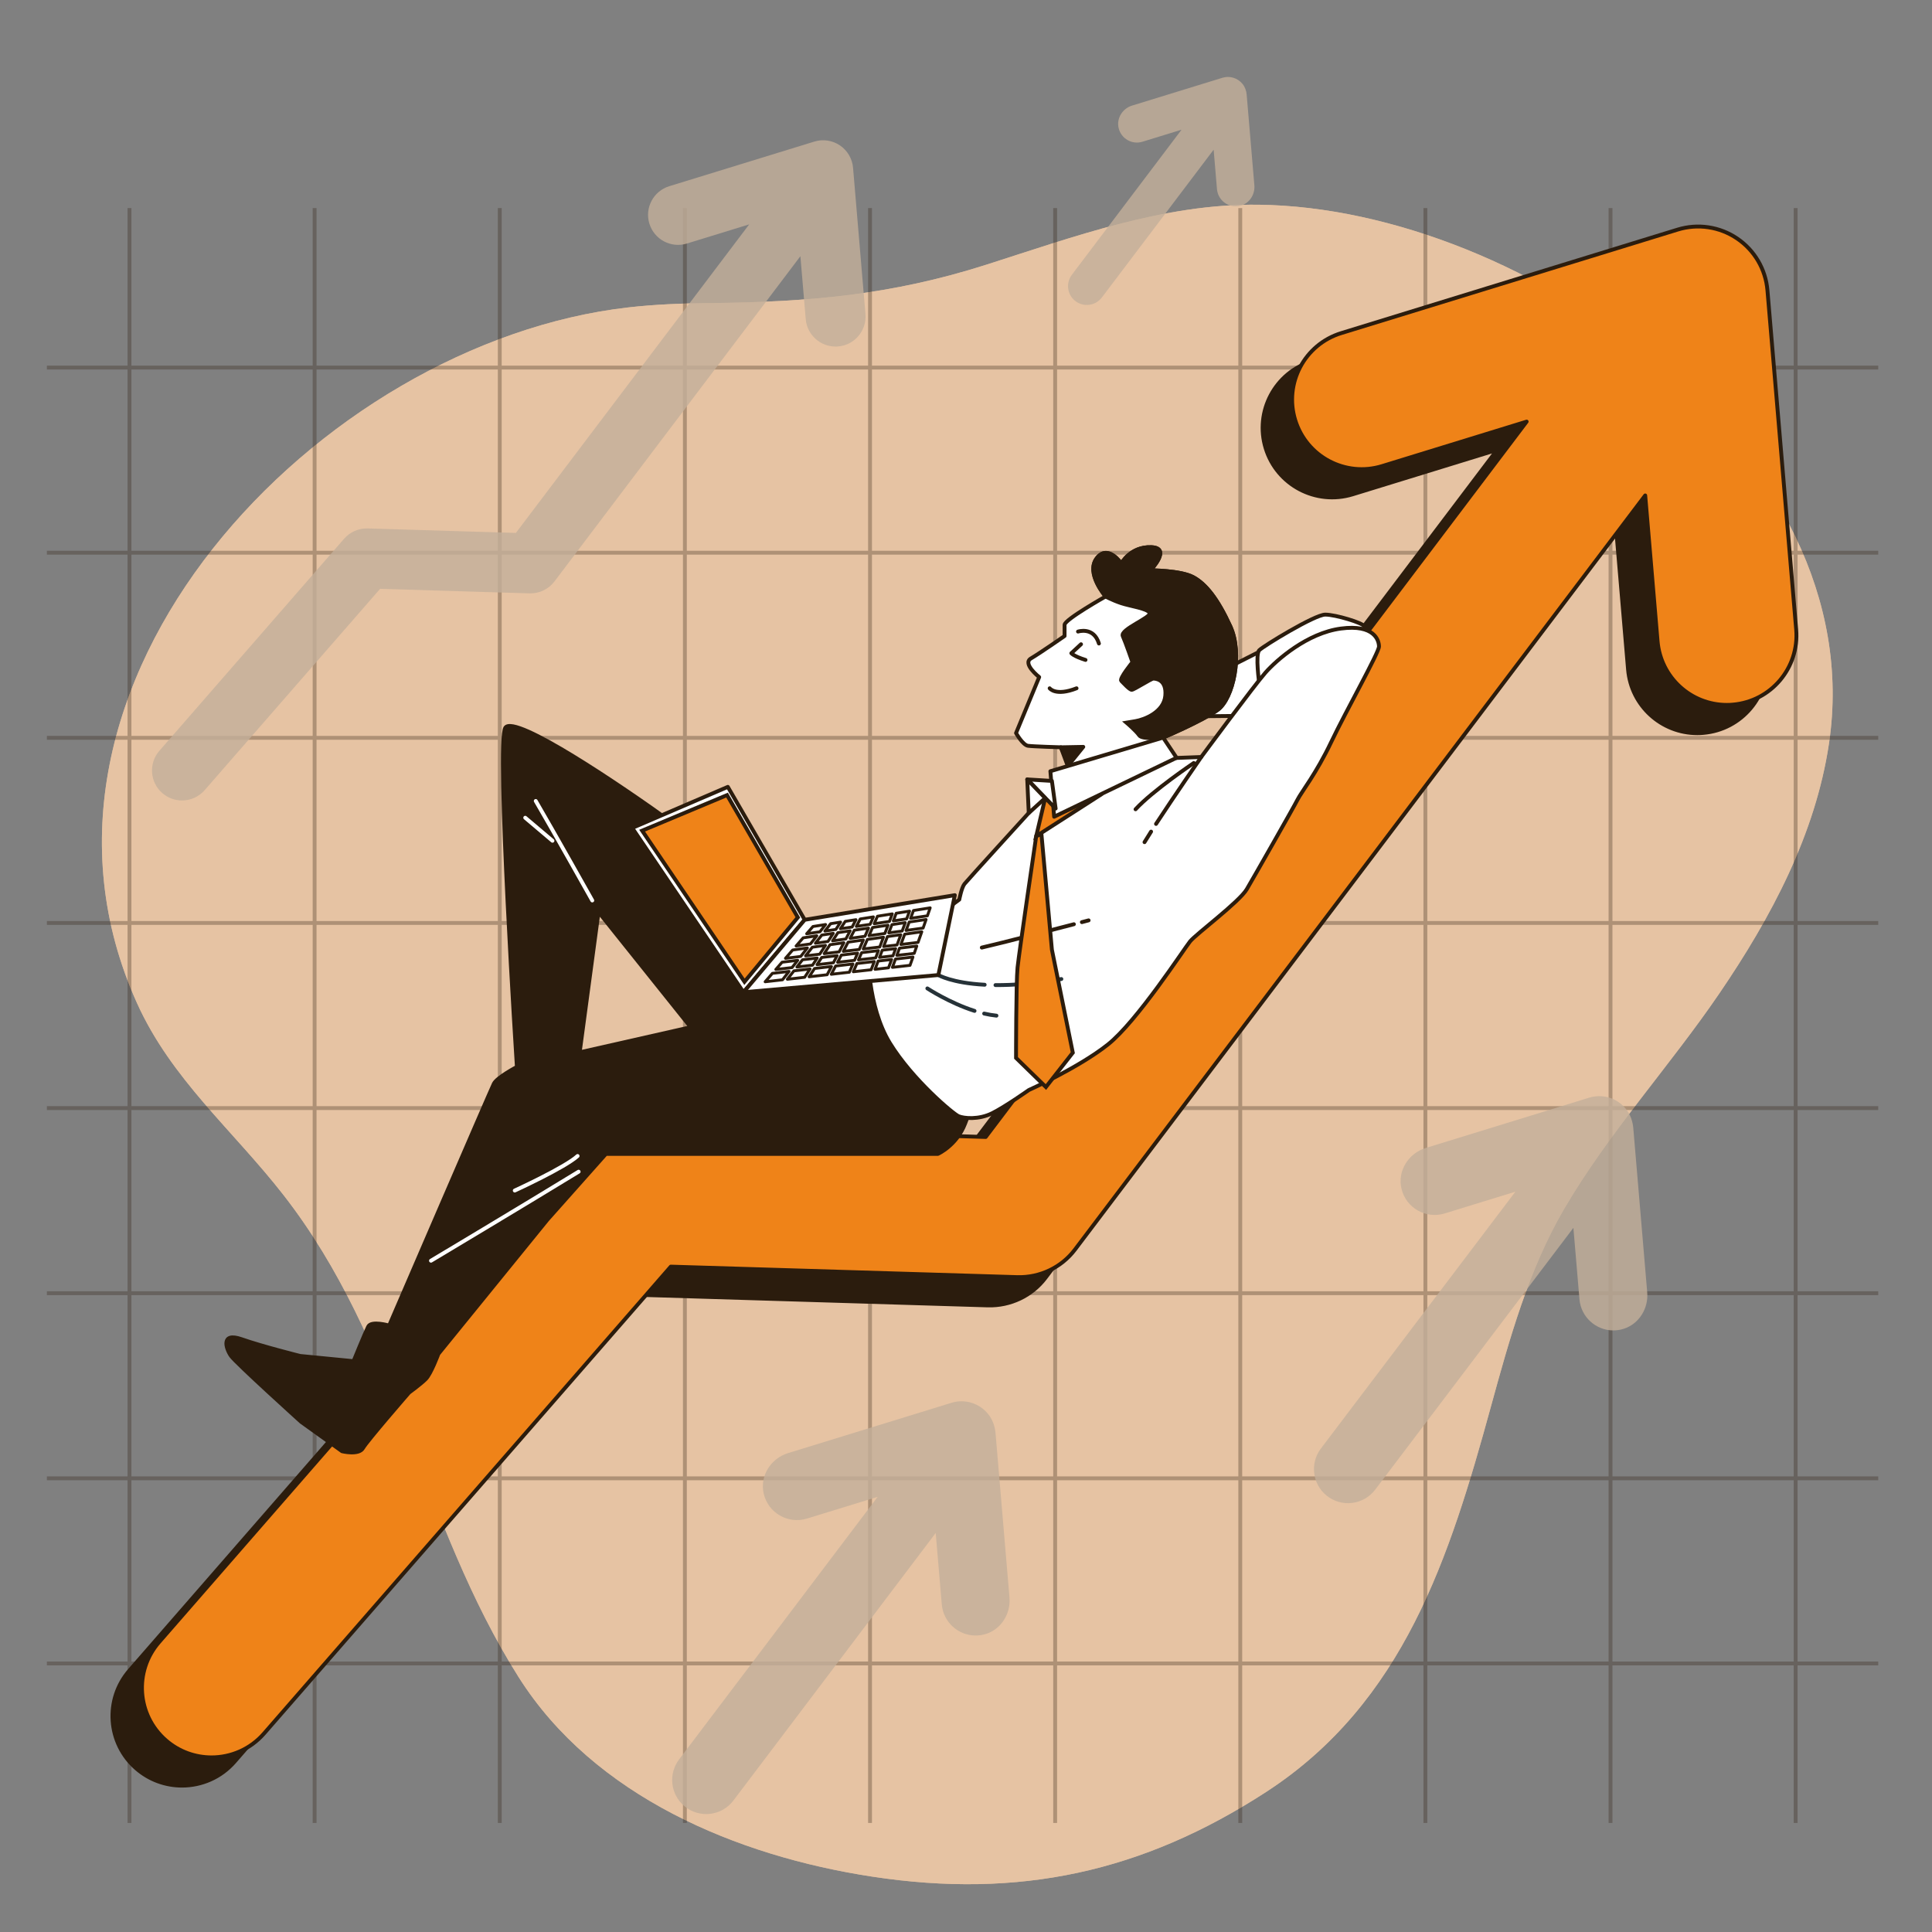 <?xml version="1.0" encoding="utf-8"?>
<!-- Generator: Adobe Illustrator 27.7.0, SVG Export Plug-In . SVG Version: 6.00 Build 0)  -->
<svg version="1.1" id="Capa_1" xmlns="http://www.w3.org/2000/svg" xmlns:xlink="http://www.w3.org/1999/xlink" x="0px" y="0px"
	 viewBox="0 0 500 500" style="enable-background:new 0 0 500 500;" xml:space="preserve">
<rect x="0" y="0" width="500" height="500" fill="#808080" stroke="none"/>
<style type="text/css">
	.st0{opacity:0.8;}
	.st1{fill:#FFD3AB;}
	.st2{opacity:0.8;fill:#FFD3AB;enable-background:new    ;}
	.st3{opacity:0.3;}
	.st4{fill:none;stroke:#2B1C0D;stroke-miterlimit:10;}
	.st5{opacity:0.8;fill:#C3AF9A;enable-background:new    ;}
	.st6{fill:#2B1C0D;stroke:#2B1C0D;stroke-miterlimit:10;}
	.st7{fill:#EF8318;stroke:#2B1C0D;stroke-linecap:round;stroke-linejoin:round;stroke-miterlimit:10;}
	.st8{fill:#2B1C0D;stroke:#2B1C0D;stroke-linecap:round;stroke-linejoin:round;stroke-miterlimit:10;}
	.st9{fill:#FFFFFF;stroke:#2B1C0D;stroke-linecap:round;stroke-linejoin:round;stroke-miterlimit:10;}
	.st10{fill:none;stroke:#263238;stroke-linecap:round;stroke-linejoin:round;stroke-miterlimit:10;}
	.st11{fill:none;stroke:#2B1C0D;stroke-linecap:round;stroke-linejoin:round;stroke-miterlimit:10;}
	.st12{fill:#EF8318;stroke:#2B1C0D;stroke-miterlimit:10;}
	.st13{fill:none;stroke:#FFFFFF;stroke-linecap:round;stroke-linejoin:round;stroke-miterlimit:10;}
	.st14{fill:none;stroke:#2B1C0D;stroke-width:0.75;stroke-linecap:round;stroke-linejoin:round;stroke-miterlimit:10;}
	.st15{fill:#FFFFFF;stroke:#2B1C0D;stroke-width:0.75;stroke-linecap:round;stroke-linejoin:round;stroke-miterlimit:10;}
</style>
<g id="Background_Simple">
	<g class="st0">
		<path class="st1" d="M183.51,78.44c-7,0.07-13.98,0.33-20.91,1.12C82.69,88.68-1.81,176.9,35.44,259.57
			c8.88,19.7,24.83,32.9,37.89,49.65c29.7,38.1,35.64,84.88,60.87,124.79c19.55,30.94,56.56,46.33,91.54,51.66
			c38.01,5.8,69.99-1.19,101.87-21.87c35.74-23.18,47.58-60.95,58.24-99.78c4.79-17.46,9.77-35.45,18.97-51.18
			c11.52-19.7,27.35-36.96,40.19-55.81c13.36-19.6,24.83-41.12,28.33-64.62c11.21-75.25-78.71-138.66-147.72-139.43
			c-24.43-0.27-47.58,8.25-70.38,15.53C230.61,76.36,209.41,78.17,183.51,78.44z"/>
		<path class="st2" d="M183.51,78.44c-7,0.07-13.98,0.33-20.91,1.12C82.69,88.68-1.81,176.9,35.44,259.57
			c8.88,19.7,24.83,32.9,37.89,49.65c29.7,38.1,35.64,84.88,60.87,124.79c19.55,30.94,56.56,46.33,91.54,51.66
			c38.01,5.8,69.99-1.19,101.87-21.87c35.74-23.18,47.58-60.95,58.24-99.78c4.79-17.46,9.77-35.45,18.97-51.18
			c11.52-19.7,27.35-36.96,40.19-55.81c13.36-19.6,24.83-41.12,28.33-64.62c11.21-75.25-78.71-138.66-147.72-139.43
			c-24.43-0.27-47.58,8.25-70.38,15.53C230.61,76.36,209.41,78.17,183.51,78.44z"/>
	</g>
</g>
<g id="Grid">
	<g class="st3">
		<g>
			<line class="st4" x1="33.51" y1="53.85" x2="33.51" y2="471.78"/>
			<line class="st4" x1="81.42" y1="53.85" x2="81.42" y2="471.78"/>
			<line class="st4" x1="129.34" y1="53.85" x2="129.34" y2="471.78"/>
			<line class="st4" x1="177.25" y1="53.85" x2="177.25" y2="471.78"/>
			<line class="st4" x1="225.16" y1="53.85" x2="225.16" y2="471.78"/>
			<line class="st4" x1="273.07" y1="53.85" x2="273.07" y2="471.78"/>
			<line class="st4" x1="320.98" y1="53.85" x2="320.98" y2="471.78"/>
			<line class="st4" x1="368.89" y1="53.85" x2="368.89" y2="471.78"/>
			<line class="st4" x1="416.8" y1="53.85" x2="416.8" y2="471.78"/>
			<line class="st4" x1="464.71" y1="53.85" x2="464.71" y2="471.78"/>
		</g>
		<g>
			<line class="st4" x1="486.09" y1="95.13" x2="12.14" y2="95.13"/>
			<line class="st4" x1="486.09" y1="143.04" x2="12.14" y2="143.04"/>
			<line class="st4" x1="486.09" y1="190.95" x2="12.14" y2="190.95"/>
			<line class="st4" x1="486.09" y1="238.86" x2="12.14" y2="238.86"/>
			<line class="st4" x1="486.09" y1="286.77" x2="12.14" y2="286.77"/>
			<line class="st4" x1="486.09" y1="334.68" x2="12.14" y2="334.68"/>
			<line class="st4" x1="486.09" y1="382.59" x2="12.14" y2="382.59"/>
			<line class="st4" x1="486.09" y1="430.5" x2="12.14" y2="430.5"/>
		</g>
	</g>
</g>
<g id="Arrows_2">
	<path class="st5" d="M223.98,81.28l-3.21-37.87c-0.2-2.34-1.45-4.46-3.39-5.78c-1.95-1.31-4.38-1.68-6.63-0.99L173.2,48.19
		c-4.1,1.26-6.4,5.61-5.14,9.7c1.26,4.1,5.6,6.4,9.7,5.14l16.13-4.96l-60.38,79.85l-38.36-1.16c-2.33-0.06-4.56,0.91-6.09,2.66
		L41.25,194.3c-2.82,3.23-2.48,8.14,0.75,10.95c1.47,1.28,3.29,1.91,5.1,1.91c2.17,0,4.32-0.9,5.86-2.66l45.41-52.11l38.69,1.17
		c2.51,0.07,4.91-1.07,6.43-3.08l63.65-84.17l1.38,16.27c0.34,4.05,3.74,7.11,7.73,7.11c0.22,0,0.44-0.01,0.66-0.03
		C221.17,89.31,224.34,85.55,223.98,81.28z"/>
	<path class="st5" d="M426.3,334.46L422.7,292c-0.15-1.81-0.76-3.57-1.9-4.99c-2.34-2.91-6.11-3.98-9.5-2.94l-42.33,13.03
		c-4.49,1.38-7.36,5.97-6.27,10.54c1.19,5,6.33,7.88,11.17,6.4l18.31-5.63l-50.34,66.48c-2.85,3.77-2.22,9.12,1.42,12.12l0,0
		c3.87,3.18,9.6,2.51,12.63-1.48l51.3-67.76l1.57,18.47c0.39,4.6,4.24,8.07,8.77,8.07c0.89,0,1.81-0.13,2.73-0.43
		C424.22,342.59,426.65,338.6,426.3,334.46z"/>
	<path class="st5" d="M261.25,413.43l-3.6-42.46c-0.15-1.81-0.76-3.57-1.9-4.99c-2.34-2.91-6.11-3.98-9.49-2.94l-42.33,13.03
		c-4.49,1.38-7.36,5.97-6.27,10.54c1.19,5,6.33,7.88,11.17,6.4l18.31-5.63l-51.4,67.97c-2.85,3.77-2.22,9.11,1.43,12.12l0,0
		c3.87,3.18,9.61,2.51,12.63-1.49l52.36-69.25l1.57,18.47c0.39,4.6,4.24,8.07,8.77,8.07c0.89,0,1.81-0.13,2.73-0.43
		C259.17,421.57,261.6,417.57,261.25,413.43z"/>
	<path class="st5" d="M324.63,47.96l-1.99-23.45c-0.08-1-0.42-1.97-1.05-2.76c-1.29-1.61-3.37-2.2-5.24-1.62l-23.38,7.2
		c-2.48,0.76-4.07,3.3-3.47,5.82c0.66,2.76,3.5,4.36,6.17,3.53l10.11-3.11l-28.39,37.55c-1.57,2.08-1.23,5.03,0.79,6.69l0,0
		c2.14,1.76,5.31,1.39,6.98-0.82l28.93-38.25l0.86,10.2c0.22,2.54,2.34,4.46,4.84,4.46c0.49,0,1-0.07,1.51-0.24
		C323.48,52.45,324.82,50.24,324.63,47.96z"/>
</g>
<g id="Arrow_1">
	<path class="st6" d="M457.21,170.23l-7.44-87.81c-0.46-5.43-3.35-10.35-7.86-13.4c-4.51-3.05-10.16-3.89-15.37-2.29l-87.07,26.79
		c-9.5,2.92-14.83,13-11.91,22.5c2.92,9.5,12.99,14.83,22.5,11.91l37.4-11.51l-140,185.14l-88.94-2.7
		c-5.4-0.15-10.57,2.1-14.12,6.17L33.53,432.29c-6.53,7.5-5.75,18.87,1.75,25.4c3.41,2.97,7.62,4.43,11.82,4.43
		c5.02,0,10.02-2.09,13.58-6.17l105.28-120.83l89.71,2.72c5.81,0.15,11.38-2.48,14.9-7.14l147.57-195.16l3.2,37.73
		c0.8,9.39,8.66,16.48,17.92,16.48c0.51,0,1.02-0.02,1.54-0.07C450.7,188.84,458.05,180.13,457.21,170.23z"/>
	<path class="st7" d="M464.85,162.92l-7.44-87.81c-0.46-5.43-3.35-10.35-7.86-13.4c-4.51-3.05-10.16-3.89-15.37-2.29l-87.07,26.79
		c-9.5,2.92-14.83,13-11.91,22.5c2.92,9.5,12.99,14.83,22.5,11.91l37.4-11.51l-140,185.14l-88.94-2.7
		c-5.4-0.15-10.57,2.1-14.12,6.17L41.17,424.98c-6.53,7.5-5.75,18.87,1.75,25.4c3.41,2.97,7.62,4.43,11.82,4.43
		c5.02,0,10.02-2.09,13.58-6.17L173.6,327.8l89.71,2.72c5.81,0.15,11.38-2.48,14.9-7.14l147.57-195.16l3.2,37.73
		c0.8,9.39,8.66,16.48,17.92,16.48c0.51,0,1.02-0.02,1.54-0.07C458.34,181.53,465.69,172.82,464.85,162.92z"/>
</g>
<g id="Character">
	<g>
		<path class="st8" d="M227.68,245.08l-16.65-0.97l-6.8-2.13c0,0-15.99-18.7-29.81-28.73s-41.19-28.46-43.63-24.93
			c-2.44,3.52,2.98,87.8,2.98,87.8s-5.15,2.71-5.96,4.34s-27.1,62.6-27.1,62.6s-4.61-1.36-5.42,0.27c-0.81,1.63-3.79,8.94-3.79,8.94
			l-13.82-1.35c0,0-9.76-2.44-15.18-4.34s-4.06,2.44-2.71,4.34c1.36,1.9,18.16,17.07,18.16,17.07l10.57,7.59
			c0,0,4.34,1.08,5.42-0.81s11.92-14.36,11.92-14.36s2.98-2.17,4.34-3.52c1.35-1.36,3.25-6.5,3.25-6.5l28.18-34.69l15.18-17.07
			h85.91c0,0,4.88-2.17,7.05-7.86c2.17-5.69,2.17-5.69,2.17-5.69L227.68,245.08z M150.02,272.34l4.88-36.31l23.85,29.81
			L150.02,272.34z"/>
		<g>
			<path class="st9" d="M332.31,165.44l-18.84,9.53l-4.88,10.42l23.27-0.22c0,0,5.76-12.41,5.98-16.18
				C338.08,165.22,332.31,165.44,332.31,165.44z"/>
			<path class="st9" d="M325.9,176.94c0,0-1.08-7.59,0-8.67s14.36-9.21,17.07-9.21c2.71,0,9.76,2.17,10.03,2.98s0.81,3.52,0.81,4.61
				s-8.13,7.59-9.21,8.94C343.52,176.94,325.9,176.94,325.9,176.94z"/>
		</g>
		<path class="st9" d="M300.64,196.3l10.24-0.39c0,0,13.72-18.55,16.62-21.84s10.82-10.24,19.52-11.4c8.7-1.16,9.86,3.09,9.86,4.64
			s-8.5,16.62-12.37,24.74c-3.86,8.12-7.73,12.95-8.7,14.88c-0.97,1.93-11.21,19.91-13.14,23.19c-1.93,3.29-13.14,11.6-14.69,13.53
			s-13.72,20.68-21.26,26.67c-7.54,5.99-20.48,11.79-20.48,11.79s-5.99,4.25-9.47,5.99c-3.48,1.74-7.34,1.35-8.7,0.77
			s-11.98-9.47-17.78-18.94s-5.8-23.58-5.41-24.93c0.39-1.35,3.67-3.48,4.64-3.67s10.82-2.71,10.82-2.71l7.92-5.8
			c0,0,0.58-3.09,1.35-4.06s16.62-18.36,16.62-18.36l5.99-6.96l14.11-3.67L300.64,196.3z"/>
		<g>
			<g>
				<path class="st10" d="M257.63,254.94c4.48,0.04,10.11-0.36,17.05-1.57"/>
				<path class="st10" d="M242.85,252.34c0,0,3.46,2.06,11.98,2.51"/>
				<path class="st10" d="M254.7,262.31c1.06,0.25,2.13,0.43,3.18,0.54"/>
				<path class="st10" d="M240,255.8c0,0,5.72,3.76,12.21,5.82"/>
				<path class="st11" d="M277.92,239.19c-6.1,1.59-17.94,4.67-23.83,6.04"/>
				<path class="st11" d="M281.73,238.19c0,0-0.64,0.17-1.74,0.46"/>
			</g>
			<path class="st11" d="M297.9,215.22c-0.67,1.05-1.25,1.97-1.7,2.73"/>
			<path class="st11" d="M310.88,195.91c0,0-7.04,10.2-11.7,17.32"/>
			<path class="st11" d="M308.95,197.46c0,0-10.63,7.15-15.07,11.98"/>
		</g>
		<g>
			<path class="st9" d="M286.14,154.36c0,0-10.63,5.99-10.63,7.34s0,2.9,0,2.9s-6.38,4.44-8.7,5.8c-2.32,1.35,2.13,4.83,2.13,4.83
				l-5.99,14.49c0,0,1.74,3.09,3.09,3.29c1.35,0.19,8.5,0.39,8.5,0.39l2.51,6.76l25.12-5.22l-1.16-4.06c0,0,10.05-4.25,14.11-7.15
				s6.57-14.49,3.29-21.64c-3.29-7.15-6.38-11.02-9.66-12.75c-3.29-1.74-11.02-1.74-11.02-1.74s5.6-5.8,0.19-5.99
				s-7.73,4.25-7.73,4.25s-3.48-5.22-6.38-1.35C280.93,148.37,286.14,154.36,286.14,154.36z"/>
			<polygon class="st8" points="274.55,193.4 280.35,193.29 276.64,197.88 			"/>
			<path class="st11" d="M278.99,163.45c0,0,4.06-1.35,5.41,3.09"/>
			<path class="st11" d="M279.77,166.73l-2.51,2.32c0,0,0.58,0.77,3.67,1.74"/>
			<path class="st11" d="M271.65,178.13c0,0,1.55,2.13,6.96,0"/>
		</g>
		<path class="st6" d="M308.75,149.34c-3.29-1.74-11.02-1.74-11.02-1.74s5.6-5.8,0.19-5.99s-7.73,4.25-7.73,4.25
			s-3.48-5.22-6.38-1.35c-2.9,3.86,2.32,9.86,2.32,9.86s1.74,0.97,4.06,1.74s6.76,1.35,7.34,2.51c0.58,1.16-7.73,4.25-6.96,5.99
			c0.77,1.74,2.51,6.76,2.51,6.76s-3.48,4.25-2.9,4.83c0.58,0.58,2.13,2.32,2.71,2.32s5.02-2.9,5.6-2.9c0.58,0,3.48,0.19,3.09,4.44
			s-5.41,6.18-7.73,6.57c-2.32,0.39-2.32,0.39-2.32,0.39s2.51,2.13,3.29,3.29c0.77,1.16,6.18,0.58,6.18,0.58s10.05-4.25,14.11-7.15
			s6.57-14.49,3.29-21.64C315.13,154.94,312.04,151.08,308.75,149.34z"/>
		<g>
			<path class="st12" d="M268.17,216.4c0,0-4.44,30.15-4.83,34.01c-0.39,3.87-0.39,23.38-0.39,23.38l7.73,7.54l6.96-8.89
				l-5.41-26.67l-2.71-29.95L268.17,216.4z"/>
			<polygon class="st12" points="270.49,206.54 268.17,216.4 283.82,206.35 			"/>
		</g>
		<polygon class="st9" points="301.02,190.89 271.84,199.59 272.81,211.37 304.5,196.11 		"/>
		<g>
			<polygon class="st9" points="272.23,202.1 265.85,201.71 273.2,209.25 			"/>
			<polygon class="st9" points="265.85,201.71 266.24,210.41 270.49,206.54 			"/>
		</g>
		<path class="st13" d="M153.28,233.04c0,0-10.03-17.89-14.63-25.75"/>
		<line class="st13" x1="135.93" y1="211.63" x2="142.98" y2="217.59"/>
		<g>
			<path class="st13" d="M111.54,326.27c0,0,23.58-14.09,38.21-23.04"/>
			<path class="st13" d="M133.22,308.11c0,0,13.01-5.96,16.26-8.94"/>
		</g>
	</g>
</g>
<g id="Device">
	<g>
		<polygon class="st9" points="188.36,203.64 163.62,214.27 192.42,256.79 208.26,238.04 		"/>
		<polygon class="st12" points="188.16,205.77 166.18,214.97 192.67,254.08 206.48,237.42 		"/>
		<polygon class="st9" points="208.26,238.04 247.11,231.67 242.85,252.34 192.42,256.79 		"/>
		<g>
			<polygon class="st14" points="230.18,238.47 230.92,236.51 227.09,237.12 226.24,239.06 			"/>
			<polygon class="st15" points="206.24,250.26 210.28,249.79 211.49,247.93 207.7,248.38 			"/>
			<polygon class="st14" points="230.83,239.29 230.02,241.43 233.48,240.94 234.28,238.77 			"/>
			<polygon class="st14" points="233.15,244.43 237.59,243.89 238.56,241.14 234.14,241.76 			"/>
			<polygon class="st15" points="218.39,243.98 214.81,244.49 213.3,246.8 217.16,246.34 			"/>
			<polygon class="st15" points="220.53,239.91 221.52,238.01 218.75,238.45 217.5,240.36 			"/>
			<polygon class="st15" points="216.65,247.31 212.66,247.79 211.45,249.65 215.68,249.16 			"/>
			<polygon class="st15" points="213.63,244.66 210.23,245.14 208.48,247.38 212.14,246.94 			"/>
			<polygon class="st14" points="234.64,237.81 235.39,235.8 231.94,236.35 231.2,238.32 			"/>
			<polygon class="st15" points="199.9,251.9 198.02,254.08 202.51,253.57 204.2,251.4 			"/>
			<polygon class="st15" points="221.77,249.36 220.84,251.49 225.45,250.97 226.26,248.84 			"/>
			<polygon class="st15" points="210.81,250.64 209.4,252.79 214.06,252.26 215.18,250.13 			"/>
			<polygon class="st14" points="226.46,250.86 229.95,250.46 230.75,248.32 227.26,248.72 			"/>
			<polygon class="st14" points="234.49,240.8 238.9,240.18 239.67,237.97 235.3,238.62 			"/>
			<polygon class="st15" points="223.85,242.3 224.77,240.19 221.11,240.73 220.01,242.85 			"/>
			<polygon class="st15" points="211.39,242.18 207.86,242.71 206.03,244.82 209.74,244.29 			"/>
			<polygon class="st15" points="225.19,239.22 226.03,237.29 222.63,237.83 221.63,239.75 			"/>
			<polygon class="st15" points="211.03,244.11 214.28,243.65 215.65,241.55 212.68,241.99 			"/>
			<polygon class="st14" points="231.79,245.5 228.33,245.91 227.62,247.77 231.1,247.37 			"/>
			<polygon class="st14" points="237.26,244.84 232.8,245.38 232.1,247.25 236.6,246.73 			"/>
			<polygon class="st14" points="233.12,241.9 229.66,242.39 228.69,244.96 232.15,244.55 			"/>
			<polygon class="st15" points="215.47,243.49 218.91,243 220.01,240.9 216.85,241.37 			"/>
			<polygon class="st15" points="205.46,251.26 203.77,253.43 208.24,252.92 209.64,250.77 			"/>
			<polygon class="st14" points="235.66,237.66 240.01,237.01 240.73,234.95 236.41,235.64 			"/>
			<polygon class="st14" points="231.75,248.2 230.96,250.35 235.51,249.83 236.27,247.68 			"/>
			<polygon class="st15" points="212.19,241.15 213.66,239.26 210.39,239.78 208.76,241.66 			"/>
			<polygon class="st15" points="216.26,250 215.14,252.14 219.81,251.61 220.73,249.48 			"/>
			<polygon class="st15" points="223.43,243.27 219.49,243.83 218.25,246.21 222.37,245.72 			"/>
			<polygon class="st14" points="227.32,246.03 222.99,246.55 222.18,248.41 226.62,247.89 			"/>
			<polygon class="st15" points="206.44,248.53 202.4,249.02 200.78,250.89 204.98,250.41 			"/>
			<polygon class="st14" points="228.64,242.54 224.48,243.12 223.41,245.59 227.68,245.08 			"/>
			<polygon class="st15" points="221.95,246.67 217.74,247.18 216.77,249.04 221.15,248.53 			"/>
			<polygon class="st14" points="229.81,239.44 225.82,240.03 224.9,242.15 229,241.58 			"/>
			<polygon class="st15" points="208.95,245.32 205.14,245.86 203.28,248.01 207.22,247.53 			"/>
			<polygon class="st15" points="216.31,240.54 217.55,238.64 214.97,239.05 213.48,240.96 			"/>
		</g>
	</g>
</g>
</svg>
